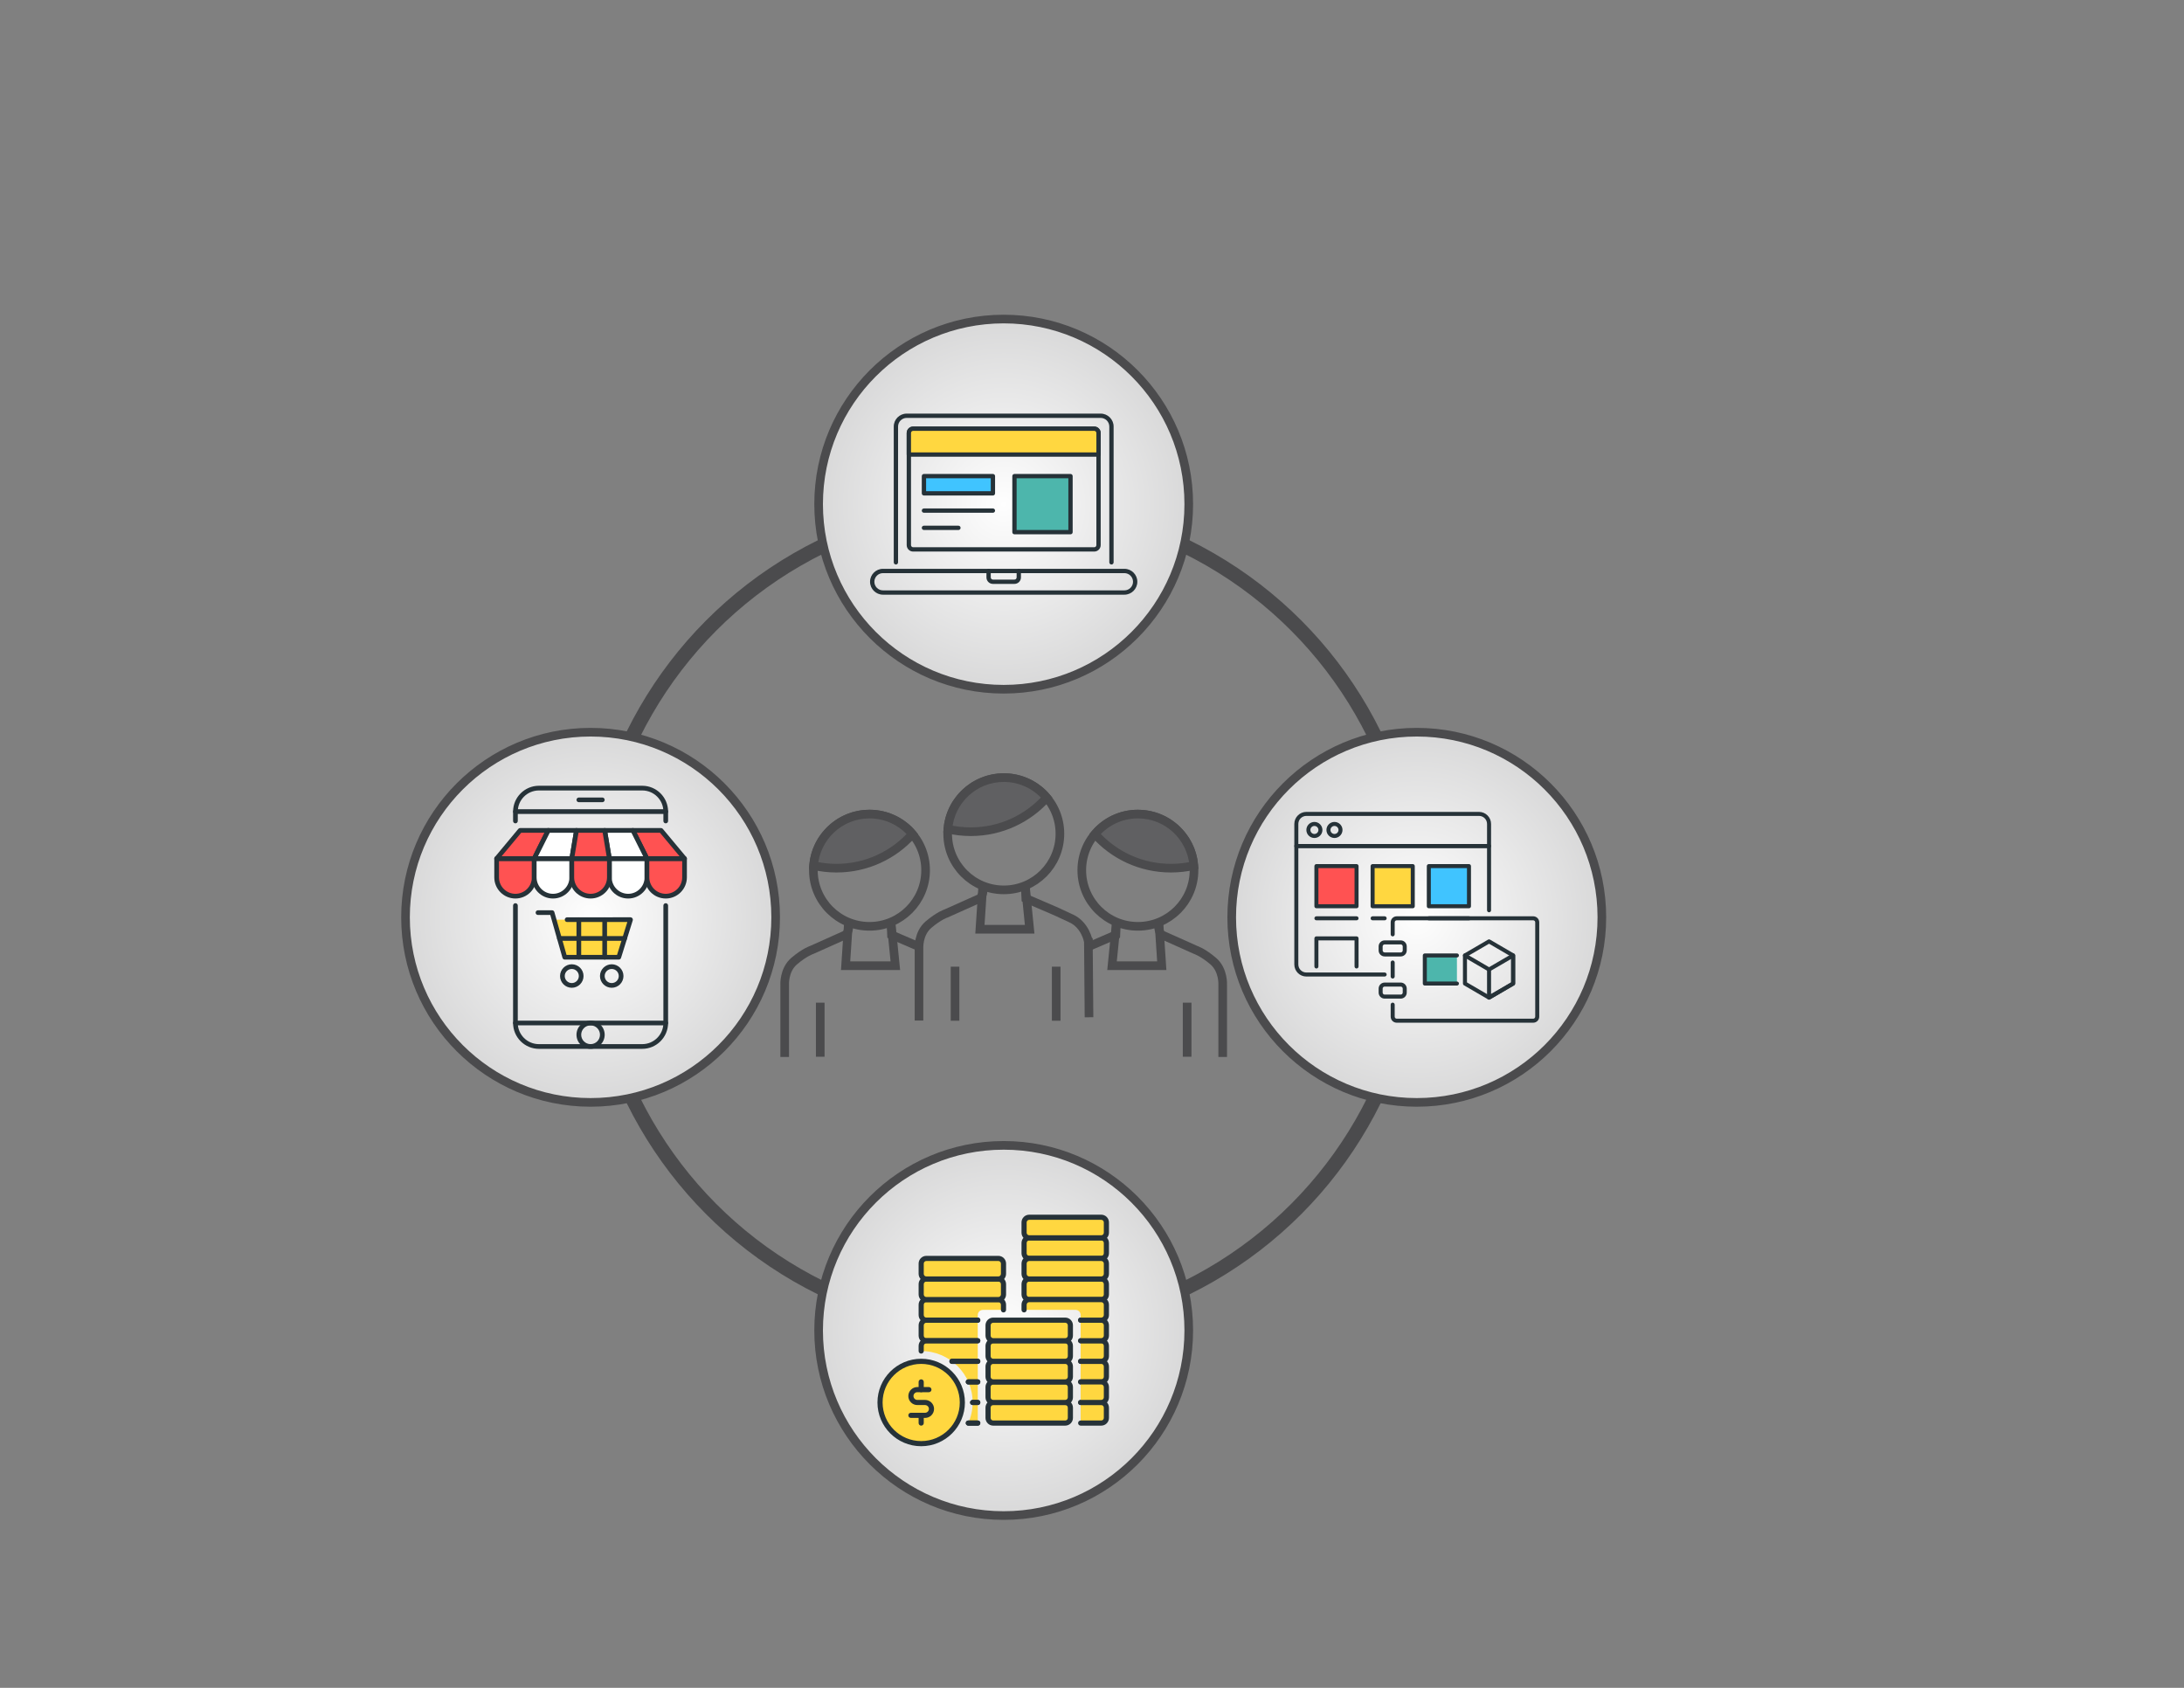 <?xml version="1.0" encoding="UTF-8"?>
<!DOCTYPE svg PUBLIC "-//W3C//DTD SVG 1.1//EN" "http://www.w3.org/Graphics/SVG/1.1/DTD/svg11.dtd">
<!-- Creator: CorelDRAW 2017 -->
<svg xmlns="http://www.w3.org/2000/svg" xml:space="preserve" width="279.4mm" height="215.9mm" version="1.1" style="shape-rendering:geometricPrecision; text-rendering:geometricPrecision; image-rendering:optimizeQuality; fill-rule:evenodd; clip-rule:evenodd"
viewBox="0 0 27940 21590"
 xmlns:xlink="http://www.w3.org/1999/xlink">
 <rect x="0" y="0" width="27940" height="21590" fill="#808080" stroke="none"/>
 <defs>
  <style type="text/css">
   <![CDATA[
    .str22 {stroke:#4B4B4D;stroke-width:110.49;stroke-miterlimit:22.926}
    .str19 {stroke:#4B4B4D;stroke-width:110.49;stroke-miterlimit:22.926}
    .str20 {stroke:#4B4B4D;stroke-width:110.49;stroke-miterlimit:22.926}
    .str21 {stroke:#4B4B4D;stroke-width:110.49;stroke-miterlimit:22.926}
    .str7 {stroke:#4B4B4D;stroke-width:110.49;stroke-miterlimit:22.926}
    .str1 {stroke:#4B4B4D;stroke-width:110.49;stroke-miterlimit:22.926}
    .str12 {stroke:#4B4B4D;stroke-width:110.49;stroke-miterlimit:22.926}
    .str9 {stroke:#4B4B4D;stroke-width:110.49;stroke-miterlimit:22.926}
    .str4 {stroke:#4B4B4D;stroke-width:110.49;stroke-miterlimit:22.926}
    .str6 {stroke:#4B4B4D;stroke-width:110.49;stroke-miterlimit:22.926}
    .str5 {stroke:#4B4B4D;stroke-width:110.49;stroke-miterlimit:22.926}
    .str2 {stroke:#4B4B4D;stroke-width:110.49;stroke-miterlimit:22.926}
    .str11 {stroke:#4B4B4D;stroke-width:110.49;stroke-miterlimit:22.926}
    .str3 {stroke:#4B4B4D;stroke-width:110.49;stroke-miterlimit:22.926}
    .str18 {stroke:#4B4B4D;stroke-width:110.49;stroke-miterlimit:22.926}
    .str10 {stroke:#4B4B4D;stroke-width:110.49;stroke-miterlimit:22.926}
    .str8 {stroke:#4B4B4D;stroke-width:110.49;stroke-miterlimit:22.926}
    .str24 {stroke:#4B4B4D;stroke-width:110.49;stroke-miterlimit:22.926}
    .str23 {stroke:#4B4B4D;stroke-width:110.49;stroke-miterlimit:22.926}
    .str16 {stroke:#4B4B4D;stroke-width:110.49;stroke-miterlimit:22.926}
    .str17 {stroke:#4B4B4D;stroke-width:110.49;stroke-miterlimit:22.926}
    .str13 {stroke:#4B4B4D;stroke-width:110.49;stroke-miterlimit:22.926}
    .str15 {stroke:#4B4B4D;stroke-width:110.49;stroke-miterlimit:22.926}
    .str14 {stroke:#4B4B4D;stroke-width:110.49;stroke-miterlimit:22.926}
    .str0 {stroke:#4B4B4D;stroke-width:184.16;stroke-miterlimit:22.926}
    .fil0 {fill:none}
    .fil6 {fill:#FEFEFE}
    .fil1 {fill:#606062}
    .fil8 {fill:#263238}
    .fil10 {fill:#40C4FF}
    .fil11 {fill:#4DB6AC}
    .fil9 {fill:#FF5252}
    .fil7 {fill:#FFD740}
    .fil12 {fill:white}
    .fil4 {fill:url(#id8)}
    .fil3 {fill:url(#id9)}
    .fil5 {fill:url(#id10)}
    .fil2 {fill:url(#id11)}
   ]]>
  </style>
    <mask id="id0">
  <radialGradient id="id1" gradientUnits="userSpaceOnUse" cx="10472.63" cy="14650.87" r="0" fx="10472.63" fy="14650.87">
   <stop offset="0" style="stop-opacity:1; stop-color:white"/>
   <stop offset="0.702" style="stop-opacity:-127.502; stop-color:white"/>
   <stop offset="1" style="stop-opacity:0; stop-color:white"/>
  </radialGradient>
     <rect style="fill:url(#id1)" x="10325.45" y="14503.69" width="5029.6" height="5029.6"/>
    </mask>
    <mask id="id2">
  <radialGradient id="id3" gradientUnits="userSpaceOnUse" cx="15757.31" cy="9365.99" r="0" fx="15757.31" fy="9365.99">
   <stop offset="0" style="stop-opacity:1; stop-color:white"/>
   <stop offset="0.702" style="stop-opacity:-127.502; stop-color:white"/>
   <stop offset="1" style="stop-opacity:0; stop-color:white"/>
  </radialGradient>
     <rect style="fill:url(#id3)" x="15610.13" y="9218.81" width="5029.6" height="5029.59"/>
    </mask>
    <mask id="id4">
  <radialGradient id="id5" gradientUnits="userSpaceOnUse" cx="5187.75" cy="9365.99" r="0" fx="5187.75" fy="9365.99">
   <stop offset="0" style="stop-opacity:1; stop-color:white"/>
   <stop offset="0.702" style="stop-opacity:-127.502; stop-color:white"/>
   <stop offset="1" style="stop-opacity:0; stop-color:white"/>
  </radialGradient>
     <rect style="fill:url(#id5)" x="5040.57" y="9218.81" width="5029.6" height="5029.59"/>
    </mask>
    <mask id="id6">
  <radialGradient id="id7" gradientUnits="userSpaceOnUse" cx="10472.63" cy="4081.1" r="0" fx="10472.63" fy="4081.1">
   <stop offset="0" style="stop-opacity:1; stop-color:white"/>
   <stop offset="0.702" style="stop-opacity:-127.502; stop-color:white"/>
   <stop offset="1" style="stop-opacity:0; stop-color:white"/>
  </radialGradient>
     <rect style="fill:url(#id7)" x="10325.45" y="3933.92" width="5029.6" height="5029.6"/>
    </mask>
  <radialGradient id="id8" gradientUnits="userSpaceOnUse" gradientTransform="matrix(1 -0 -0 1 0 0)" cx="7555.37" cy="11733.61" r="6307.66" fx="7555.37" fy="11733.61">
   <stop offset="0" style="stop-opacity:1; stop-color:#FEFEFE"/>
   <stop offset="0.902" style="stop-opacity:1; stop-color:#A4A4A5"/>
   <stop offset="1" style="stop-opacity:1; stop-color:#4B4B4D"/>
  </radialGradient>
  <radialGradient id="id9" gradientUnits="userSpaceOnUse" gradientTransform="matrix(1 -0 -0 1 0 0)" xlink:href="#id8" cx="18124.93" cy="11733.61" r="6307.66" fx="18124.93" fy="11733.61">
  </radialGradient>
  <radialGradient id="id10" gradientUnits="userSpaceOnUse" gradientTransform="matrix(1 -0 -0 1 0 0)" xlink:href="#id8" cx="12840.25" cy="17018.49" r="6307.66" fx="12840.25" fy="17018.49">
  </radialGradient>
  <radialGradient id="id11" gradientUnits="userSpaceOnUse" gradientTransform="matrix(1 -0 -0 1 0 0)" xlink:href="#id8" cx="12840.25" cy="6448.72" r="6307.66" fx="12840.25" fy="6448.72">
  </radialGradient>
 </defs>
 <g id="Capa_x0020_1">
  <g id="_1439002388864">
   <circle class="fil0 str0" cx="12840.25" cy="11733.61" r="5284.89"/>
   <circle class="fil0 str1" cx="11123.34" cy="11131.15" r="717.93"/>
   <path class="fil1 str2" d="M11123.34 10413.23c220.4,0 417.56,99.34 549.26,255.65 -238.04,267.61 -584.93,436.25 -971.26,436.25 -100.92,0 -199.16,-11.5 -293.47,-33.27 30.16,-368.76 338.95,-658.63 715.47,-658.63z"/>
   <path class="fil0 str3" d="M10038.52 13520.34l0 -920.47c0,0 -12.73,-191.95 121.95,-306.47 134.68,-114.53 225.88,-143.17 225.88,-143.17l433.72 -194.07c0,0 56.09,-51 34.41,-159.12"/>
   <polyline class="fil0 str4" points="11755.4,12108.86 11405.45,11958.28 11398.37,11794.52 "/>
   <line class="fil0 str5" x1="10493.47" y1="12825.72" x2="10493.47" y2= "13517.14" />
   <polyline class="fil0 str6" points="10854.48,11797.04 10817.97,12352.77 11454.24,12352.77 11398.37,11794.52 "/>
   <circle class="fil0 str7" cx="12841.54" cy="10664.81" r="717.93"/>
   <path class="fil1 str8" d="M12841.54 9946.88c220.39,0 417.56,99.34 549.25,255.66 -238.04,267.6 -584.93,436.24 -971.26,436.24 -100.92,0 -199.15,-11.5 -293.47,-33.27 30.16,-368.76 338.95,-658.63 715.48,-658.63z"/>
   <path class="fil0 str9" d="M11756.72 13053.99l0 -920.47c0,0 -12.74,-191.94 121.94,-306.47 134.68,-114.53 225.88,-143.16 225.88,-143.16l433.72 -194.07c0,0 56.09,-51.01 34.41,-159.13"/>
   <path class="fil0 str10" d="M13923.22 12041.25c0,0 -36.06,-205.73 -214.21,-290.57 -178.16,-84.84 -235.42,-108.16 -235.42,-108.16l-349.95 -150.59 -7.07 -163.76"/>
   <polyline class="fil0 str11" points="12572.67,11330.69 12536.16,11886.42 13172.43,11886.42 13116.57,11328.17 "/>
   <circle class="fil0 str12" cx="14557.16" cy="11131.15" r="717.93"/>
   <path class="fil1 str13" d="M14557.16 10413.23c-220.4,0 -417.56,99.34 -549.25,255.65 238.04,267.61 584.93,436.25 971.26,436.25 100.92,0 199.15,-11.5 293.46,-33.27 -30.15,-368.76 -338.94,-658.63 -715.47,-658.63z"/>
   <path class="fil0 str14" d="M15641.98 13520.34l0 -920.47c0,0 12.74,-191.95 -121.94,-306.47 -134.68,-114.53 -225.88,-143.17 -225.88,-143.17l-433.72 -194.07c0,0 -56.09,-51 -34.42,-159.12"/>
   <polyline class="fil0 str15" points="13925.11,12108.86 14275.06,11958.28 14282.13,11794.52 "/>
   <line class="fil0 str16" x1="15187.04" y1="12825.72" x2="15187.04" y2= "13517.14" />
   <polyline class="fil0 str17" points="14826.02,11797.04 14862.54,12352.77 14226.27,12352.77 14282.13,11794.52 "/>
   <line class="fil0 str18" x1="13923.22" y1="11999.77" x2="13931.72" y2= "13012.27" />
   <circle class="fil2 str19" cx="12840.25" cy="6448.72" r="2367.62"/>
   <circle class="fil3 str20" cx="18124.93" cy="11733.61" r="2367.62"/>
   <circle class="fil4 str21" cx="7555.37" cy="11733.61" r="2367.62"/>
   <circle class="fil5 str22" cx="12840.25" cy="17018.49" r="2367.62"/>
   <line class="fil0 str23" x1="12217.88" y1="12365.18" x2="12217.88" y2= "13056.59" />
   <line class="fil0 str24" x1="13512.01" y1="12365.18" x2="13512.01" y2= "13056.59" />
   <path class="fil6 str22" style="mask:url(#id0)" d="M12840.25 14650.87c1307.6,0 2367.62,1060.02 2367.62,2367.62 0,1307.6 -1060.02,2367.62 -2367.62,2367.62 -1307.6,0 -2367.62,-1060.02 -2367.62,-2367.62 0,-1307.6 1060.02,-2367.62 2367.62,-2367.62z"/>
   <g>
    <path class="fil7" d="M11784.79 17215.94l0 65.81c363.49,0 658.15,294.66 658.15,658.15 0,93.64 -19.86,182.56 -55.15,263.26l120.96 0 0 -1053.04 -658.15 0c-36.31,0 -65.81,29.5 -65.81,65.81l0 0.01zm0 0z"/>
    <path class="fil7" d="M12772.01 16623.6l-921.41 0c-36.31,0 -65.81,29.5 -65.81,65.82l0 131.62c0,36.32 29.5,65.82 65.81,65.82l658.15 0 0 -65.81c0,-36.32 29.5,-65.82 65.82,-65.82l263.26 0 0 -65.81c0,-36.32 -29.5,-65.82 -65.82,-65.82l0 0zm0 0z"/>
    <path class="fil7" d="M14088.31 16097.08l-921.41 0c-36.31,0 -65.81,-29.5 -65.81,-65.81l0 -131.63c0,-36.32 29.5,-65.82 65.81,-65.82l921.41 0c36.32,0 65.82,29.5 65.82,65.81l0 131.63c0,36.32 -29.5,65.82 -65.82,65.82l0 0zm0 0z"/>
    <path class="fil8" d="M14088.31 16129.99l-921.41 0c-54.44,0 -98.72,-44.29 -98.72,-98.72l0 -131.63c0,-54.44 44.28,-98.73 98.72,-98.73l921.41 0c54.44,0 98.72,44.29 98.72,98.72l0 131.63c0,54.44 -44.28,98.73 -98.72,98.73l0 0zm-921.41 -263.26c-18.09,0 -32.9,14.81 -32.9,32.9l0 131.63c0,18.1 14.81,32.91 32.9,32.91l921.41 0c18.09,0 32.91,-14.81 32.91,-32.9l0 -131.63c0,-18.1 -14.82,-32.91 -32.91,-32.91l-921.41 0zm0 0z"/>
    <path class="fil7" d="M14088.31 15833.82l-921.41 0c-36.31,0 -65.81,-29.5 -65.81,-65.81l0 -131.63c0,-36.32 29.5,-65.82 65.81,-65.82l921.41 0c36.32,0 65.82,29.5 65.82,65.81l0 131.63c0,36.32 -29.5,65.82 -65.82,65.82l0 0zm0 0z"/>
    <path class="fil8" d="M14088.31 15866.73l-921.41 0c-54.44,0 -98.72,-44.29 -98.72,-98.72l0 -131.63c0,-54.44 44.28,-98.73 98.72,-98.73l921.41 0c54.44,0 98.72,44.29 98.72,98.72l0 131.63c0,54.44 -44.28,98.72 -98.72,98.72l0 0.01zm-921.41 -263.26c-18.09,0 -32.9,14.81 -32.9,32.9l0 131.63c0,18.09 14.81,32.91 32.9,32.91l921.41 0c18.09,0 32.91,-14.81 32.91,-32.9l0 -131.63c0,-18.1 -14.82,-32.91 -32.91,-32.91l-921.41 0zm0 0z"/>
    <path class="fil7" d="M14088.31 16623.6l-921.41 0c-36.31,0 -65.81,-29.5 -65.81,-65.81l0 -131.63c0,-36.32 29.5,-65.82 65.81,-65.82l921.41 0c36.32,0 65.82,29.5 65.82,65.81l0 131.63c0,36.32 -29.5,65.82 -65.82,65.82l0 0zm0 0z"/>
    <path class="fil8" d="M14088.31 16656.51l-921.41 0c-54.44,0 -98.72,-44.28 -98.72,-98.72l0 -131.63c0,-54.44 44.28,-98.72 98.72,-98.72l921.41 -0.01c54.44,0 98.72,44.29 98.72,98.72l0 131.63c0,54.44 -44.28,98.73 -98.72,98.73l0 0zm-921.41 -263.26c-18.09,0 -32.9,14.81 -32.9,32.9l0 131.63c0,18.1 14.81,32.91 32.9,32.91l921.41 0c18.09,0 32.91,-14.81 32.91,-32.9l0 -131.63c0,-18.09 -14.82,-32.91 -32.91,-32.91l-921.41 0zm0 0z"/>
    <path class="fil7" d="M14088.31 16360.34l-921.41 0c-36.31,0 -65.81,-29.5 -65.81,-65.81l0 -131.63c0,-36.32 29.5,-65.82 65.81,-65.82l921.41 0c36.32,0 65.82,29.5 65.82,65.81l0 131.63c0,36.32 -29.5,65.82 -65.82,65.82l0 0zm0 0z"/>
    <path class="fil8" d="M14088.31 16393.25l-921.41 0c-54.44,0 -98.72,-44.29 -98.72,-98.72l0 -131.63c0,-54.44 44.28,-98.72 98.72,-98.72l921.41 -0.01c54.44,0 98.72,44.29 98.72,98.72l0 131.63c0,54.44 -44.28,98.73 -98.72,98.73l0 0zm-921.41 -263.26c-18.09,0 -32.9,14.81 -32.9,32.9l0 131.63c0,18.1 14.81,32.91 32.9,32.91l921.41 0c18.09,0 32.91,-14.81 32.91,-32.9l0 -131.63c0,-18.09 -14.82,-32.91 -32.91,-32.91l-921.41 0zm0 0z"/>
    <path class="fil7" d="M13627.61 18203.16l-921.41 0c-36.32,0 -65.82,-29.5 -65.82,-65.81l0 -131.63c0,-36.32 29.5,-65.82 65.82,-65.82l921.41 0c36.31,0 65.81,29.5 65.81,65.81l0 131.63c0,36.32 -29.5,65.82 -65.81,65.82l0 0zm0 0z"/>
    <path class="fil8" d="M13627.61 18236.07l-921.41 0c-54.44,0 -98.72,-44.29 -98.72,-98.72l0 -131.63c0,-54.44 44.28,-98.73 98.72,-98.73l921.41 0c54.44,0 98.72,44.29 98.72,98.72l0 131.63c0,54.44 -44.28,98.72 -98.72,98.72l0 0.01zm-921.41 -263.26c-18.09,0 -32.91,14.81 -32.91,32.9l0 131.63c0,18.09 14.82,32.91 32.91,32.91l921.41 0c18.09,0 32.9,-14.81 32.9,-32.9l0 -131.63c0,-18.1 -14.81,-32.91 -32.9,-32.91l-921.41 0zm0 0z"/>
    <path class="fil7" d="M13627.61 17939.9l-921.41 0c-36.32,0 -65.82,-29.5 -65.82,-65.81l0 -131.63c0,-36.32 29.5,-65.82 65.82,-65.82l921.41 0c36.31,0 65.81,29.5 65.81,65.81l0 131.63c0,36.32 -29.5,65.82 -65.81,65.82l0 0zm0 0z"/>
    <path class="fil8" d="M13627.61 17972.81l-921.41 0c-54.44,0 -98.72,-44.29 -98.72,-98.72l0 -131.63c0,-54.44 44.28,-98.73 98.72,-98.73l921.41 0c54.44,0 98.72,44.28 98.72,98.72l0 131.63c0,54.44 -44.28,98.72 -98.72,98.72l0 0.01zm-921.41 -263.26c-18.09,0 -32.91,14.81 -32.91,32.9l0 131.63c0,18.09 14.82,32.91 32.91,32.91l921.41 0c18.09,0 32.9,-14.81 32.9,-32.9l0 -131.63c0,-18.1 -14.81,-32.91 -32.9,-32.91l-921.41 0zm0 0z"/>
    <path class="fil7" d="M13627.61 17676.64l-921.41 0c-36.32,0 -65.82,-29.5 -65.82,-65.82l0 -131.62c0,-36.32 29.5,-65.82 65.82,-65.82l921.41 0c36.31,0 65.81,29.5 65.81,65.81l0 131.63c0,36.32 -29.5,65.82 -65.81,65.82l0 0zm0 0z"/>
    <path class="fil8" d="M13627.61 17709.55l-921.41 0c-54.44,0 -98.72,-44.29 -98.72,-98.73l0 -131.62c0,-54.44 44.28,-98.73 98.72,-98.73l921.41 0c54.44,0 98.72,44.28 98.72,98.72l0 131.63c0,54.44 -44.28,98.72 -98.72,98.72l0 0.01zm-921.41 -263.26c-18.09,0 -32.91,14.81 -32.91,32.9l0 131.63c0,18.09 14.82,32.91 32.91,32.91l921.41 0c18.09,0 32.9,-14.81 32.9,-32.91l0 -131.62c0,-18.1 -14.81,-32.91 -32.9,-32.91l-921.41 0zm0 0z"/>
    <path class="fil7" d="M13627.61 17413.38l-921.41 0c-36.32,0 -65.82,-29.5 -65.82,-65.82l0 -131.62c0,-36.32 29.5,-65.82 65.82,-65.82l921.41 0c36.31,0 65.81,29.5 65.81,65.81l0 131.63c0,36.32 -29.5,65.82 -65.81,65.82l0 0zm0 0z"/>
    <path class="fil8" d="M13627.61 17446.29l-921.41 0c-54.44,0 -98.72,-44.29 -98.72,-98.73l0 -131.62c0,-54.44 44.28,-98.73 98.72,-98.73l921.41 0c54.44,0 98.72,44.28 98.72,98.72l0 131.63c0,54.44 -44.28,98.72 -98.72,98.72l0 0.01zm-921.41 -263.26c-18.09,0 -32.91,14.81 -32.91,32.91l0 131.62c0,18.1 14.82,32.91 32.91,32.91l921.41 0c18.09,0 32.9,-14.81 32.9,-32.91l0 -131.62c0,-18.1 -14.81,-32.91 -32.9,-32.91l-921.41 0zm0 0z"/>
    <path class="fil7" d="M13627.61 17150.12l-921.41 0c-36.32,0 -65.82,-29.5 -65.82,-65.82l0 -131.62c0,-36.32 29.5,-65.82 65.82,-65.82l921.41 0c36.31,0 65.81,29.5 65.81,65.82l0 131.62c0,36.32 -29.5,65.82 -65.81,65.82zm0 0z"/>
    <path class="fil8" d="M13627.61 17183.03l-921.41 0c-54.44,0 -98.72,-44.28 -98.72,-98.72l0 -131.63c0,-54.44 44.28,-98.72 98.72,-98.72l921.41 -0.01c54.44,0 98.72,44.28 98.72,98.72l0 131.63c0,54.44 -44.28,98.72 -98.72,98.72l0 0.01zm-921.41 -263.26c-18.09,0 -32.91,14.81 -32.91,32.91l0 131.62c0,18.1 14.82,32.91 32.91,32.91l921.41 0c18.09,0 32.9,-14.81 32.9,-32.91l0 -131.62c0,-18.1 -14.81,-32.91 -32.9,-32.91l-921.41 0zm0 0z"/>
    <g>
     <path class="fil7" d="M13825.05 17676.64l263.26 0c36.32,0 65.82,-29.5 65.82,-65.82l0 -131.62c0,-36.32 -29.5,-65.82 -65.82,-65.82l-263.26 0 0 263.26zm0 0l0 0 0 0z"/>
    </g>
    <path class="fil8" d="M14088.31 17709.55l-263.26 0c-18.15,0 -32.9,-14.75 -32.9,-32.91 0,-18.16 14.75,-32.91 32.9,-32.91l263.26 0c18.09,0 32.91,-14.81 32.91,-32.91l0 -131.62c0,-18.1 -14.82,-32.91 -32.91,-32.91l-263.26 0c-18.15,0 -32.9,-14.75 -32.9,-32.91 0,-18.16 14.75,-32.91 32.9,-32.91l263.26 0c54.44,0 98.72,44.28 98.72,98.72l0 131.63c0,54.44 -44.28,98.72 -98.72,98.72l0 0.01zm0 0z"/>
    <g>
     <path class="fil7" d="M13825.05 17413.38l263.26 0c36.32,0 65.82,-29.5 65.82,-65.82l0 -131.62c0,-36.32 -29.5,-65.82 -65.82,-65.82l-263.26 0 0 263.26zm0 0l0 0 0 0z"/>
    </g>
    <path class="fil8" d="M14088.31 17446.29l-263.26 0c-18.15,0 -32.9,-14.75 -32.9,-32.91 0,-18.16 14.75,-32.91 32.9,-32.91l263.26 0c18.09,0 32.91,-14.81 32.91,-32.91l0 -131.62c0,-18.1 -14.82,-32.91 -32.91,-32.91l-263.26 0c-18.15,0 -32.9,-14.75 -32.9,-32.91 0,-18.16 14.75,-32.91 32.9,-32.91l263.26 0c54.44,0 98.72,44.28 98.72,98.72l0 131.63c0,54.44 -44.28,98.72 -98.72,98.72l0 0.01zm0 0z"/>
    <g>
     <path class="fil7" d="M13825.05 18203.16l263.26 0c36.32,0 65.82,-29.5 65.82,-65.81l0 -131.63c0,-36.32 -29.5,-65.82 -65.82,-65.82l-263.26 0 0 263.26zm0 0l0 0 0 0z"/>
    </g>
    <path class="fil8" d="M14088.31 18236.07l-263.26 0c-18.15,0 -32.9,-14.75 -32.9,-32.91 0,-18.16 14.75,-32.91 32.9,-32.91l263.26 0c18.09,0 32.91,-14.81 32.91,-32.9l0 -131.63c0,-18.1 -14.82,-32.91 -32.91,-32.91l-263.26 0c-18.15,0 -32.9,-14.75 -32.9,-32.91 0,-18.16 14.75,-32.91 32.9,-32.91l263.26 0c54.44,0 98.72,44.29 98.72,98.72l0 131.63c0,54.44 -44.28,98.72 -98.72,98.72l0 0.01zm0 0z"/>
    <g>
     <path class="fil7" d="M13825.05 17939.9l263.26 0c36.32,0 65.82,-29.5 65.82,-65.81l0 -131.63c0,-36.32 -29.5,-65.82 -65.82,-65.82l-263.26 0 0 263.26zm0 0l0 0 0 0z"/>
    </g>
    <path class="fil8" d="M14088.31 17972.81l-263.26 0c-18.15,0 -32.9,-14.75 -32.9,-32.91 0,-18.16 14.75,-32.91 32.9,-32.91l263.26 0c18.09,0 32.91,-14.81 32.91,-32.9l0 -131.63c0,-18.1 -14.82,-32.91 -32.91,-32.91l-263.26 0c-18.15,0 -32.9,-14.75 -32.9,-32.91 0,-18.16 14.75,-32.91 32.9,-32.91l263.26 0c54.44,0 98.72,44.28 98.72,98.72l0 131.63c0,54.44 -44.28,98.72 -98.72,98.72l0 0.01zm0 0z"/>
    <g>
     <path class="fil7" d="M13825.05 17150.12l263.26 0c36.32,0 65.82,-29.5 65.82,-65.82l0 -131.62c0,-36.32 -29.5,-65.82 -65.82,-65.82l-263.26 0 0 263.26zm0 0l0 0 0 0z"/>
    </g>
    <path class="fil8" d="M14088.31 17183.03l-263.26 0c-18.15,0 -32.9,-14.75 -32.9,-32.91 0,-18.16 14.75,-32.91 32.9,-32.91l263.26 0c18.09,0 32.91,-14.81 32.91,-32.91l0 -131.62c0,-18.1 -14.82,-32.91 -32.91,-32.91l-263.26 0c-18.15,0 -32.9,-14.75 -32.9,-32.91 0,-18.16 14.75,-32.91 32.9,-32.91l263.26 0c54.44,0 98.72,44.28 98.72,98.72l0 131.63c0,54.44 -44.28,98.72 -98.72,98.72l0 0.01zm0 0z"/>
    <g>
     <path class="fil7" d="M12508.75 17150.12l-658.15 0c-36.31,0 -65.81,-29.5 -65.81,-65.82l0 -131.62c0,-36.32 29.5,-65.82 65.81,-65.82l658.15 0 0 263.26zm0 0l0 0 0 0z"/>
    </g>
    <path class="fil8" d="M12508.75 17183.03l-658.15 0c-54.44,0 -98.72,-44.28 -98.72,-98.72l0 -131.63c0,-54.44 44.28,-98.72 98.72,-98.72l658.15 -0.01c18.16,0 32.91,14.75 32.91,32.91 0,18.16 -14.75,32.91 -32.91,32.91l-658.15 0c-18.09,0 -32.91,14.81 -32.91,32.91l0 131.62c0,18.1 14.82,32.91 32.91,32.91l658.15 0c18.16,0 32.91,14.75 32.91,32.91 0,18.16 -14.75,32.91 -32.91,32.91l0 0zm0 0z"/>
    <path class="fil7" d="M14088.31 16623.6l-921.41 0c-36.31,0 -65.81,29.5 -65.81,65.82l0 65.81 658.15 0c36.31,0 65.81,29.5 65.81,65.81l0 65.82 263.26 0c36.32,0 65.82,-29.5 65.82,-65.81l0 -131.63c0,-36.32 -29.5,-65.82 -65.82,-65.82l0 0zm0 0z"/>
    <path class="fil8" d="M14088.31 16919.77l-263.26 0c-18.15,0 -32.9,-14.75 -32.9,-32.91 0,-18.16 14.75,-32.91 32.9,-32.91l263.26 0c18.09,0 32.91,-14.81 32.91,-32.91l0 -131.62c0,-18.1 -14.82,-32.91 -32.91,-32.91l-921.41 0c-18.09,0 -32.9,14.81 -32.9,32.91l0 65.81c0,18.16 -14.75,32.91 -32.91,32.91 -18.16,0 -32.91,-14.75 -32.91,-32.91l0 -65.81c0,-54.44 44.28,-98.73 98.72,-98.73l921.41 0c54.44,0 98.72,44.29 98.72,98.73l0 131.62c0,54.44 -44.28,98.73 -98.72,98.73l0 0zm0 0z"/>
    <path class="fil8" d="M12508.75 16919.77l-658.15 0c-54.44,0 -98.72,-44.28 -98.72,-98.72l0 -131.63c0,-54.44 44.28,-98.72 98.72,-98.72l921.41 -0.01c54.44,0 98.72,44.29 98.72,98.73l0 65.81c0,18.16 -14.75,32.91 -32.9,32.91 -18.16,0 -32.91,-14.75 -32.91,-32.91l0 -65.81c0,-18.1 -14.82,-32.91 -32.91,-32.91l-921.41 0c-18.09,0 -32.91,14.81 -32.91,32.91l0 131.62c0,18.1 14.82,32.91 32.91,32.91l658.15 0c18.16,0 32.91,14.75 32.91,32.91 0,18.16 -14.75,32.91 -32.91,32.91l0 0zm0 0z"/>
    <path class="fil7" d="M12772.01 16623.6l-921.41 0c-36.31,0 -65.81,-29.5 -65.81,-65.81l0 -131.63c0,-36.32 29.5,-65.82 65.81,-65.82l921.41 0c36.32,0 65.82,29.5 65.82,65.81l0 131.63c0,36.32 -29.5,65.82 -65.82,65.82l0 0zm0 0z"/>
    <path class="fil8" d="M12772.01 16656.51l-921.41 0c-54.44,0 -98.72,-44.28 -98.72,-98.72l0 -131.63c0,-54.44 44.28,-98.72 98.72,-98.72l921.41 -0.01c54.44,0 98.72,44.29 98.72,98.72l0 131.63c0,54.44 -44.28,98.73 -98.72,98.73l0 0zm-921.41 -263.26c-18.09,0 -32.91,14.81 -32.91,32.9l0 131.63c0,18.1 14.82,32.91 32.91,32.91l921.41 0c18.09,0 32.91,-14.81 32.91,-32.9l0 -131.63c0,-18.09 -14.82,-32.91 -32.91,-32.91l-921.41 0zm0 0z"/>
    <path class="fil7" d="M12772.01 16360.34l-921.41 0c-36.31,0 -65.81,-29.5 -65.81,-65.81l0 -131.63c0,-36.32 29.5,-65.82 65.81,-65.82l921.41 0c36.32,0 65.82,29.5 65.82,65.81l0 131.63c0,36.32 -29.5,65.82 -65.82,65.82l0 0zm0 0z"/>
    <path class="fil8" d="M12772.01 16393.25l-921.41 0c-54.44,0 -98.72,-44.29 -98.72,-98.72l0 -131.63c0,-54.44 44.28,-98.72 98.72,-98.72l921.41 -0.01c54.44,0 98.72,44.29 98.72,98.72l0 131.63c0,54.44 -44.28,98.73 -98.72,98.73l0 0zm-921.41 -263.26c-18.09,0 -32.91,14.81 -32.91,32.9l0 131.63c0,18.1 14.82,32.91 32.91,32.91l921.41 0c18.09,0 32.91,-14.81 32.91,-32.9l0 -131.63c0,-18.09 -14.82,-32.91 -32.91,-32.91l-921.41 0zm0 0z"/>
    <path class="fil7" d="M12311.31 17939.9c0,290.8 -235.72,526.52 -526.52,526.52 -290.8,0 -526.52,-235.72 -526.52,-526.52 0,-290.8 235.72,-526.52 526.52,-526.52 290.8,0 526.52,235.72 526.52,526.52zm0 0z"/>
    <path class="fil8" d="M11784.79 18499.33c-308.48,0 -559.43,-250.95 -559.43,-559.43 0,-308.48 250.95,-559.43 559.43,-559.43 308.47,0 559.43,250.95 559.43,559.43 0,308.48 -250.96,559.43 -559.43,559.43zm0 -1053.04c-272.23,0 -493.62,221.38 -493.62,493.61 0,272.23 221.39,493.61 493.62,493.61 272.22,0 493.61,-221.38 493.61,-493.61 0,-272.23 -221.39,-493.61 -493.61,-493.61zm0 0z"/>
    <path class="fil8" d="M12508.75 17446.29l-330.33 0c-18.15,0 -32.9,-14.75 -32.9,-32.91 0,-18.16 14.75,-32.91 32.9,-32.91l330.33 0c18.16,0 32.91,14.75 32.91,32.91 0,18.16 -14.75,32.91 -32.91,32.91zm0 0z"/>
    <path class="fil8" d="M11784.79 17314.66c-18.16,0 -32.91,-14.75 -32.91,-32.91l0 -65.81c0,-54.44 44.28,-98.73 98.72,-98.73l658.15 0c18.16,0 32.91,14.75 32.91,32.91 0,18.16 -14.75,32.91 -32.91,32.91l-658.15 0c-18.09,0 -32.91,14.81 -32.91,32.91l0 65.81c0,18.16 -14.75,32.91 -32.9,32.91zm0 0z"/>
    <path class="fil8" d="M12508.75 17446.29l-330.33 0c-18.15,0 -32.9,-14.75 -32.9,-32.91 0,-18.16 14.75,-32.91 32.9,-32.91l330.33 0c18.16,0 32.91,14.75 32.91,32.91 0,18.16 -14.75,32.91 -32.91,32.91zm0 0z"/>
    <path class="fil8" d="M12508.75 18236.07l-120.96 0c-18.16,0 -32.91,-14.75 -32.91,-32.91 0,-18.16 14.75,-32.91 32.91,-32.91l120.96 0c18.16,0 32.91,14.75 32.91,32.91 0,18.16 -14.75,32.91 -32.91,32.91zm0 0z"/>
    <path class="fil8" d="M12508.75 17709.55l-120.96 0c-18.16,0 -32.91,-14.75 -32.91,-32.91 0,-18.16 14.75,-32.91 32.91,-32.91l120.96 0c18.16,0 32.91,14.75 32.91,32.91 0,18.16 -14.75,32.91 -32.91,32.91zm0 0z"/>
    <path class="fil8" d="M12508.75 17709.55l-120.96 0c-18.16,0 -32.91,-14.75 -32.91,-32.91 0,-18.16 14.75,-32.91 32.91,-32.91l120.96 0c18.16,0 32.91,14.75 32.91,32.91 0,18.16 -14.75,32.91 -32.91,32.91zm0 0z"/>
    <path class="fil8" d="M12508.75 17972.81l-65.81 0c-18.16,0 -32.91,-14.75 -32.91,-32.91 0,-18.16 14.75,-32.91 32.91,-32.91l65.81 0c18.16,0 32.91,14.75 32.91,32.91 0,18.16 -14.75,32.91 -32.91,32.91zm0 0z"/>
    <path class="fil8" d="M12508.75 17972.81l-65.81 0c-18.16,0 -32.91,-14.75 -32.91,-32.91 0,-18.16 14.75,-32.91 32.91,-32.91l65.81 0c18.16,0 32.91,14.75 32.91,32.91 0,18.16 -14.75,32.91 -32.91,32.91zm0 0z"/>
    <path class="fil8" d="M12508.75 18236.07l-120.96 0c-18.16,0 -32.91,-14.75 -32.91,-32.91 0,-18.16 14.75,-32.91 32.91,-32.91l120.96 0c18.16,0 32.91,14.75 32.91,32.91 0,18.16 -14.75,32.91 -32.91,32.91zm0 0z"/>
    <path class="fil8" d="M11784.79 17808.27c-18.16,0 -32.91,-14.75 -32.91,-32.91l0 -98.72c0,-18.16 14.75,-32.91 32.91,-32.91 18.15,0 32.9,14.75 32.9,32.91l0 98.72c0,18.16 -14.75,32.91 -32.9,32.91zm0 0z"/>
    <path class="fil8" d="M11784.79 18236.07c-18.16,0 -32.91,-14.75 -32.91,-32.91l0 -98.72c0,-18.16 14.75,-32.91 32.91,-32.91 18.15,0 32.9,14.75 32.9,32.91l0 98.72c0,18.16 -14.75,32.91 -32.9,32.91zm0 0z"/>
    <path class="fil8" d="M11834.15 18137.35l-180.99 0c-18.16,0 -32.91,-14.75 -32.91,-32.91 0,-18.16 14.75,-32.91 32.91,-32.91l180.99 0c27.19,0 49.36,-22.17 49.36,-49.36 0,-27.19 -22.17,-49.37 -49.36,-49.37l-98.72 0.01c-63.51,0 -115.18,-51.68 -115.18,-115.18 0,-63.5 51.67,-115.18 115.18,-115.18l148.08 0c18.16,0 32.91,14.75 32.91,32.91 0,18.16 -14.75,32.91 -32.91,32.91l-148.08 0c-27.19,0 -49.37,22.17 -49.37,49.36 0,27.19 22.18,49.36 49.37,49.36l98.72 0c63.5,0 115.18,51.68 115.18,115.18 0,63.5 -51.68,115.18 -115.18,115.18zm0 0z"/>
   </g>
   <path class="fil6 str20" style="mask:url(#id2)" d="M18124.93 9365.99c1307.6,0 2367.62,1060.02 2367.62,2367.62 0,1307.59 -1060.02,2367.61 -2367.62,2367.61 -1307.6,0 -2367.62,-1060.02 -2367.62,-2367.61 0,-1307.6 1060.02,-2367.62 2367.62,-2367.62z"/>
   <g>
    <path class="fil8" d="M19049.51 10847.56l-2465.54 0c-14.17,0 -25.69,-11.51 -25.69,-25.68l0 -282.51c0,-84.95 69.15,-154.1 154.1,-154.1l2208.71 0c84.95,0 154.1,69.15 154.1,154.1l0 282.51c0,14.17 -11.51,25.68 -25.68,25.68l0 0zm-2439.86 -51.37l2414.17 0 0 -256.82c0,-56.66 -46.07,-102.73 -102.73,-102.73l-2208.71 -0.01c-56.66,0 -102.73,46.08 -102.73,102.73l0 256.83zm0 0z"/>
    <path class="fil8" d="M16815.11 10719.14c-56.66,0 -102.73,-46.07 -102.73,-102.73 0,-56.65 46.08,-102.73 102.73,-102.73 56.66,0 102.73,46.08 102.73,102.73 0,56.66 -46.07,102.73 -102.73,102.73zm0 -154.09c-28.29,0 -51.36,23.02 -51.36,51.36 0,28.35 23.07,51.37 51.36,51.37 28.29,0 51.37,-23.02 51.37,-51.37 0,-28.34 -23.08,-51.36 -51.37,-51.36zm0 0z"/>
    <path class="fil8" d="M17071.94 10719.14c-56.66,0 -102.73,-46.07 -102.73,-102.73 0,-56.65 46.07,-102.73 102.73,-102.73 56.65,0 102.73,46.08 102.73,102.73 0,56.66 -46.08,102.73 -102.73,102.73zm0 -154.09c-28.29,0 -51.37,23.02 -51.37,51.36 0,28.35 23.08,51.37 51.37,51.37 28.29,0 51.36,-23.02 51.36,-51.37 0,-28.34 -23.07,-51.36 -51.36,-51.36zm0 0z"/>
    <path class="fil8" d="M17919.47 12234.42l-205.46 0c-42.49,0 -77.05,-34.56 -77.05,-77.04l0 -51.37c0,-42.49 34.56,-77.05 77.05,-77.05l205.46 0c42.48,0 77.04,34.56 77.04,77.05l0 51.36c0,42.49 -34.56,77.05 -77.04,77.05l0 0zm-205.46 -154.09c-14.18,0 -25.69,11.56 -25.69,25.68l0 51.37c0,14.12 11.51,25.68 25.69,25.68l205.46 0c14.17,0 25.68,-11.56 25.68,-25.68l0 -51.37c0,-14.12 -11.51,-25.68 -25.68,-25.68l-205.46 0zm0 0z"/>
    <path class="fil8" d="M17919.47 12773.76l-205.46 0c-42.49,0 -77.05,-34.56 -77.05,-77.05l0 -51.36c0,-42.49 34.56,-77.05 77.05,-77.05l205.46 0c42.48,0 77.04,34.56 77.04,77.05l0 51.36c0,42.49 -34.56,77.05 -77.04,77.05l0 0zm-205.46 -154.1c-14.18,0 -25.69,11.57 -25.69,25.69l0 51.36c0,14.12 11.51,25.68 25.69,25.68l205.46 0c14.17,0 25.68,-11.56 25.68,-25.68l0 -51.36c0,-14.12 -11.51,-25.69 -25.68,-25.69l-205.46 0zm0 0z"/>
    <path class="fil8" d="M19614.53 13081.95l-1746.43 0c-42.49,0 -77.05,-34.56 -77.05,-77.05l0 -154.09c0,-14.17 11.52,-25.68 25.69,-25.68 14.17,0 25.68,11.51 25.68,25.68l0 154.09c0,14.12 11.51,25.69 25.68,25.69l1746.43 0c14.17,0 25.68,-11.57 25.68,-25.69l0 -1207.08c0,-14.12 -11.51,-25.68 -25.68,-25.68l-1746.43 -0.01c-14.17,0 -25.68,11.57 -25.68,25.69l0 154.09c0,14.17 -11.51,25.69 -25.68,25.69 -14.17,0 -25.69,-11.52 -25.69,-25.69l0 -154.09c0,-42.49 34.56,-77.05 77.05,-77.05l1746.43 0c42.48,0 77.04,34.56 77.04,77.05l0 1207.08c0,42.49 -34.56,77.05 -77.04,77.05l0 0zm0 0z"/>
    <path class="fil8" d="M17816.74 12516.93c-14.17,0 -25.69,-11.51 -25.69,-25.68l0 -179.78c0,-14.17 11.52,-25.68 25.69,-25.68 14.17,0 25.68,11.51 25.68,25.68l0 179.78c0,14.17 -11.51,25.68 -25.68,25.68zm0 0z"/>
    <path class="fil8" d="M17714.01 12491.25l-1001.63 0c-84.95,0 -154.1,-69.15 -154.1,-154.1l0 -1515.28c0,-14.17 11.52,-25.68 25.69,-25.68l2465.54 0c14.17,0 25.68,11.51 25.68,25.69l0 821.84c0,14.17 -11.51,25.68 -25.68,25.68 -14.18,0 -25.69,-11.51 -25.69,-25.68l0 -796.16 -2414.17 0 0 1489.59c0,56.66 46.07,102.73 102.73,102.73l1001.63 0c14.17,0 25.68,11.52 25.68,25.69 0,14.17 -11.51,25.68 -25.68,25.68zm0 0z"/>
    <path class="fil9" d="M16840.79 11078.7l513.66 0 0 513.66 -513.66 0 0 -513.66zm0 0z"/>
    <path class="fil8" d="M17354.45 11618.04l-513.66 0c-14.17,0 -25.68,-11.51 -25.68,-25.68l0 -513.66c0,-14.17 11.51,-25.68 25.68,-25.68l513.66 0c14.17,0 25.68,11.51 25.68,25.68l0 513.66c0,14.17 -11.51,25.68 -25.68,25.68zm-487.97 -51.37l462.28 0 0 -462.29 -462.28 0 0 462.29zm0 0z"/>
    <path class="fil8" d="M17354.45 11772.13l-513.66 0c-14.17,0 -25.68,-11.51 -25.68,-25.68 0,-14.17 11.51,-25.68 25.68,-25.68l513.66 0c14.17,0 25.68,11.51 25.68,25.68 0,14.17 -11.51,25.68 -25.68,25.68zm0 0z"/>
    <path class="fil7" d="M17559.91 11078.7l513.65 0 0 513.66 -513.65 0 0 -513.66zm0 0z"/>
    <path class="fil8" d="M18073.56 11618.04l-513.65 0c-14.17,0 -25.68,-11.51 -25.68,-25.68l0 -513.66c0,-14.17 11.51,-25.68 25.68,-25.68l513.65 0c14.17,0 25.69,11.51 25.69,25.68l0 513.66c0,14.17 -11.52,25.68 -25.69,25.68zm-487.97 -51.37l462.29 0 0 -462.29 -462.29 0 0 462.29zm0 0z"/>
    <path class="fil8" d="M17714.01 11772.13l-154.1 0c-14.17,0 -25.68,-11.51 -25.68,-25.68 0,-14.17 11.51,-25.68 25.68,-25.68l154.1 0c14.17,0 25.68,11.51 25.68,25.68 0,14.17 -11.51,25.68 -25.68,25.68zm0 0z"/>
    <path class="fil10" d="M18279.03 11078.7l513.65 0 0 513.66 -513.65 0 0 -513.66zm0 0z"/>
    <path class="fil8" d="M18792.68 11618.04l-513.65 0c-14.18,0 -25.69,-11.51 -25.69,-25.68l0 -513.66c0,-14.17 11.51,-25.68 25.69,-25.68l513.65 0c14.17,0 25.68,11.51 25.68,25.68l0 513.66c0,14.17 -11.51,25.68 -25.68,25.68zm-487.97 -51.37l462.29 0 0 -462.29 -462.29 0 0 462.29zm0 0z"/>
    <path class="fil8" d="M18792.68 11772.13l-513.65 0c-14.18,0 -25.69,-11.51 -25.69,-25.68 0,-14.17 11.51,-25.68 25.69,-25.68l513.65 0c14.17,0 25.68,11.51 25.68,25.68 0,14.17 -11.51,25.68 -25.68,25.68zm0 0z"/>
    <path class="fil8" d="M17354.45 12388.52c-14.17,0 -25.68,-11.51 -25.68,-25.68l0 -333.88 -462.29 0 0 333.88c0,14.17 -11.52,25.68 -25.69,25.68 -14.17,0 -25.68,-11.51 -25.68,-25.68l0 -359.56c0,-14.17 11.51,-25.69 25.68,-25.69l513.66 0.01c14.17,0 25.68,11.51 25.68,25.68l0 359.56c0,14.17 -11.51,25.68 -25.68,25.68zm0 0z"/>
    <path class="fil8" d="M19049.51 12786.6c-4.47,0 -8.93,-1.13 -12.95,-3.48l-308.19 -179.78c-7.9,-4.64 -12.74,-13.05 -12.74,-22.2l0 -359.56c0,-9.15 4.84,-17.56 12.74,-22.2l308.19 -179.78c7.95,-4.71 17.94,-4.71 25.89,0l308.19 179.78c7.9,4.64 12.74,13.05 12.74,22.2l0 359.56c0,9.15 -4.84,17.56 -12.74,22.2l-308.19 179.78c-4.02,2.35 -8.48,3.48 -12.95,3.48l0.01 0zm-282.51 -220.21l282.51 164.78 282.5 -164.78 0 -330.06 -282.5 -164.78 -282.51 164.78 0 330.06zm0 0z"/>
    <g>
     <path class="fil11" d="M18638.58 12221.58l-410.92 0 0 359.56 410.92 0 0 -359.56zm0 0l0 0 0 0z"/>
    </g>
    <path class="fil8" d="M18638.58 12606.82l-410.92 0c-14.17,0 -25.68,-11.51 -25.68,-25.68l0 -359.56c0,-14.17 11.51,-25.68 25.68,-25.68l410.92 0c14.17,0 25.68,11.51 25.68,25.68 0,14.17 -11.51,25.69 -25.68,25.69l-385.24 0 0 308.19 385.24 0c14.17,0 25.68,11.51 25.68,25.68 0,14.17 -11.51,25.68 -25.68,25.68zm0 0z"/>
    <path class="fil8" d="M19049.51 12786.6c-4.42,0 -8.83,-1.13 -12.8,-3.38 -7.95,-4.57 -12.89,-13.1 -12.89,-22.3l0 -359.56c0,-9.15 4.84,-17.56 12.74,-22.2l308.19 -179.78c7.91,-4.66 17.79,-4.66 25.74,-0.1 7.95,4.57 12.89,13.1 12.89,22.3l0 359.56c0,9.15 -4.84,17.56 -12.74,22.2l-308.19 179.78c-4.02,2.35 -8.48,3.48 -12.94,3.48zm25.68 -370.49l0 300.11 256.82 -149.83 0 -300.11 -256.82 149.83zm0 0z"/>
    <g>
     <path class="fil11" d="M19049.51 12401.36l-308.2 -179.78 308.2 179.78zm0 0l0 0 0 0z"/>
    </g>
    <path class="fil8" d="M19049.51 12427.04c-4.37,0 -8.83,-1.08 -12.9,-3.48l-308.19 -179.78c-12.21,-7.15 -16.38,-22.87 -9.25,-35.14 7.2,-12.24 22.92,-16.43 35.13,-9.25l308.2 179.78c12.24,7.14 16.37,22.87 9.25,35.13 -4.84,8.18 -13.47,12.74 -22.24,12.74zm0 0z"/>
   </g>
   <path class="fil6 str21" style="mask:url(#id4)" d="M7555.37 9365.99c1307.59,0 2367.62,1060.02 2367.62,2367.62 0,1307.59 -1060.03,2367.61 -2367.62,2367.61 -1307.6,0 -2367.62,-1060.02 -2367.62,-2367.61 0,-1307.6 1060.02,-2367.62 2367.62,-2367.62z"/>
   <path class="fil6 str19" style="mask:url(#id6)" d="M12840.25 4081.1c1307.6,0 2367.62,1060.02 2367.62,2367.62 0,1307.6 -1060.02,2367.62 -2367.62,2367.62 -1307.6,0 -2367.62,-1060.02 -2367.62,-2367.62 0,-1307.6 1060.02,-2367.62 2367.62,-2367.62z"/>
   <g>
    <path class="fil8" d="M14384.46 7606.87l-3088.41 0c-91.2,0 -165.45,-74.25 -165.45,-165.45 0,-91.21 74.25,-165.45 165.45,-165.45l3088.41 0c91.21,0 165.45,74.24 165.45,165.45 0,91.2 -74.24,165.45 -165.45,165.45zm-3088.41 -275.75c-60.83,0 -110.3,49.47 -110.3,110.3 0,60.83 49.47,110.3 110.3,110.3l3088.41 0c60.83,0 110.3,-49.47 110.3,-110.3 0,-60.83 -49.47,-110.3 -110.3,-110.3l-3088.41 0zm0 0z"/>
    <path class="fil8" d="M12978.13 7468.99l-275.75 0c-45.62,0 -82.72,-37.11 -82.72,-82.72l0 -82.73c0,-15.21 12.36,-27.57 27.57,-27.57 15.22,0 27.58,12.36 27.58,27.57l0 82.73c0,15.16 12.36,27.57 27.57,27.57l275.75 0c15.22,0 27.58,-12.41 27.58,-27.57l0 -82.73c0,-15.21 12.36,-27.57 27.57,-27.57 15.22,0 27.58,12.36 27.58,27.57l0 82.73c0,45.61 -37.11,82.72 -82.73,82.72zm0 0z"/>
    <path class="fil8" d="M13998.41 7055.37l-2316.31 0c-45.61,0 -82.72,-37.11 -82.72,-82.73l0 -1433.9c0,-45.62 37.11,-82.73 82.72,-82.73l2316.31 0c45.62,0 82.73,37.11 82.73,82.73l0 1433.9c0,45.62 -37.11,82.72 -82.73,82.72l0 0.01zm-2316.31 -1544.21c-15.21,0 -27.57,12.42 -27.57,27.58l0 1433.9c0,15.16 12.36,27.58 27.57,27.58l2316.31 0c15.22,0 27.58,-12.42 27.58,-27.58l0 -1433.9c0,-15.16 -12.36,-27.58 -27.58,-27.58l-2316.31 0zm0 0z"/>
    <path class="fil8" d="M14219.01 7220.82c-15.21,0 -27.57,-12.36 -27.57,-27.58l0 -1737.23c0,-60.83 -49.47,-110.3 -110.3,-110.3l-2481.76 0c-60.83,0 -110.3,49.47 -110.3,110.3l0 1737.23c0,15.22 -12.36,27.58 -27.58,27.58 -15.21,0 -27.57,-12.36 -27.57,-27.58l0 -1737.23c0,-91.21 74.24,-165.45 165.45,-165.45l2481.76 0c91.2,0 165.45,74.24 165.45,165.45l0 1737.23c0,15.22 -12.36,27.58 -27.58,27.58zm0 0z"/>
    <path class="fil7" d="M14053.56 5814.49l-2426.61 0 0 -275.75c0,-30.43 24.72,-55.15 55.15,-55.15l2316.31 0c30.43,0 55.15,24.72 55.15,55.15l0 275.75zm0 0z"/>
    <path class="fil8" d="M14053.56 5842.06l-2426.61 0c-15.21,0 -27.57,-12.36 -27.57,-27.57l0 -275.75c0,-45.62 37.11,-82.73 82.72,-82.73l2316.31 0c45.62,0 82.73,37.11 82.73,82.73l0 275.75c0,15.21 -12.36,27.57 -27.58,27.57l0 0zm-2399.03 -55.15l2371.46 0 0 -248.17c0,-15.16 -12.36,-27.58 -27.58,-27.58l-2316.31 0c-15.21,0 -27.57,12.42 -27.57,27.58l0 248.17zm0 0z"/>
    <path class="fil11" d="M12978.13 6090.24l716.95 0 0 716.95 -716.95 0 0 -716.95zm0 0z"/>
    <path class="fil8" d="M13695.09 6834.77l-716.95 0c-15.22,0 -27.58,-12.36 -27.58,-27.58l0 -716.95c0,-15.22 12.36,-27.58 27.58,-27.58l716.95 0c15.21,0 27.57,12.36 27.57,27.58l0 716.95c0,15.21 -12.36,27.57 -27.57,27.57l0 0.01zm-689.38 -55.16l661.8 0 0 -661.8 -661.8 0 0 661.8zm0 0z"/>
    <path class="fil10" d="M11819.97 6090.24l882.41 0 0 220.6 -882.41 0 0 -220.6zm0 0z"/>
    <g>
     <path class="fil8" d="M12702.38 6338.41l-882.41 0c-15.21,0 -27.57,-12.36 -27.57,-27.57l0 -220.6c0,-15.22 12.36,-27.58 27.57,-27.58l882.41 0c15.21,0 27.57,12.36 27.57,27.58l0 220.6c0,15.21 -12.36,27.57 -27.57,27.57l0 0zm-854.83 -55.15l827.25 0 0 -165.45 -827.25 0 0 165.45zm0 0z"/>
     <path class="fil8" d="M12702.38 6559.01l-882.41 0c-15.21,0 -27.57,-12.36 -27.57,-27.57 0,-15.22 12.36,-27.58 27.57,-27.58l882.41 0c15.21,0 27.57,12.36 27.57,27.58 0,15.21 -12.36,27.57 -27.57,27.57zm0 0z"/>
     <path class="fil8" d="M12261.18 6779.61l-441.21 0c-15.21,0 -27.57,-12.36 -27.57,-27.57 0,-15.22 12.36,-27.58 27.57,-27.58l441.21 0c15.21,0 27.57,12.36 27.57,27.58 0,15.21 -12.36,27.57 -27.57,27.57zm0 0z"/>
    </g>
   </g>
   <g>
    <path class="fil7" d="M8066.15 11763.66l-977.89 0 136.59 480.74 691.07 0 150.23 -480.74zm0 0z"/>
    <path class="fil8" d="M8516.85 10411.57l-1922.97 0c-16.58,0 -30.05,-13.47 -30.05,-30.05 0,-16.58 13.47,-30.04 30.05,-30.04l1922.97 0c16.58,0 30.04,13.46 30.04,30.04 0,16.58 -13.46,30.05 -30.04,30.05zm0 0z"/>
    <path class="fil8" d="M8516.85 13115.75l-1922.97 0c-16.58,0 -30.05,-13.47 -30.05,-30.05 0,-16.58 13.47,-30.04 30.05,-30.04l1922.97 0c16.58,0 30.04,13.46 30.04,30.04 0,16.58 -13.46,30.05 -30.04,30.05zm0 0z"/>
    <path class="fil8" d="M7555.42 13416.21c-99.38,0 -180.28,-80.9 -180.28,-180.28 0,-99.38 80.9,-180.28 180.28,-180.28 99.38,0 180.28,80.9 180.28,180.28 0,99.38 -80.9,180.28 -180.28,180.28zm0 -300.46c-66.28,0 -120.18,53.9 -120.18,120.18 0,66.28 53.9,120.19 120.18,120.19 66.28,0 120.19,-53.91 120.19,-120.19 0,-66.28 -53.91,-120.18 -120.19,-120.18zm0 0z"/>
    <path class="fil8" d="M7705.65 10261.34l-300.4 0c-16.58,0 -30.05,-13.47 -30.05,-30.05 0,-16.58 13.47,-30.05 30.05,-30.05l300.4 0c16.58,0 30.05,13.47 30.05,30.05 0,16.58 -13.47,30.05 -30.05,30.05zm0 0z"/>
    <path class="fil8" d="M7915.92 12274.45l-691.07 0c-13.47,0 -25.23,-8.89 -28.9,-21.8l-155.96 -548.79 -157.56 0c-16.58,0 -30.05,-13.47 -30.05,-30.05 0,-16.58 13.47,-30.05 30.05,-30.05l180.28 0c13.46,0 25.26,8.89 28.93,21.84l155.92 548.76 646.29 0 131.49 -420.66 -770.38 0.24c-16.58,0 -30.05,-13.47 -30.05,-30.05 0,-16.58 13.47,-30.04 30.05,-30.04l811.25 -0.24c9.56,0 18.57,4.58 24.15,12.27 5.72,7.68 7.33,17.6 4.52,26.73l-150.24 480.74c-3.96,12.56 -15.58,21.1 -28.72,21.1l0 0zm0 0z"/>
    <path class="fil8" d="M7314.99 12635c-82.86,0 -150.23,-67.42 -150.23,-150.23 0,-82.8 67.37,-150.23 150.23,-150.23 82.86,0 150.23,67.43 150.23,150.23 0,82.81 -67.37,150.23 -150.23,150.23zm0 -240.37c-49.7,0 -90.14,40.44 -90.14,90.14 0,49.71 40.44,90.14 90.14,90.14 49.71,0 90.14,-40.43 90.14,-90.14 0,-49.7 -40.43,-90.14 -90.14,-90.14zm0 0z"/>
    <path class="fil8" d="M7825.78 12635c-82.86,0 -150.23,-67.42 -150.23,-150.23 0,-82.8 67.37,-150.23 150.23,-150.23 82.86,0 150.23,67.43 150.23,150.23 0,82.81 -67.37,150.23 -150.23,150.23zm0 -240.37c-49.71,0 -90.14,40.44 -90.14,90.14 0,49.71 40.43,90.14 90.14,90.14 49.7,0 90.14,-40.43 90.14,-90.14 0,-49.7 -40.44,-90.14 -90.14,-90.14zm0 0z"/>
    <path class="fil9" d="M6593.88 11463.19c-132.75,0 -240.38,-107.62 -240.38,-240.37l0 -240.37 480.75 0 0 240.37c0,132.75 -107.57,240.37 -240.37,240.37zm0 0z"/>
    <path class="fil8" d="M6593.88 11493.24c-149.09,0 -270.42,-121.33 -270.42,-270.42l0 -240.37c0,-16.58 13.47,-30.05 30.04,-30.05l480.75 0c16.58,0 30.04,13.47 30.04,30.05l0 240.37c0,149.09 -121.33,270.42 -270.41,270.42zm-210.33 -480.74l0 210.32c0,115.99 94.34,210.33 210.33,210.33 115.99,0 210.32,-94.34 210.32,-210.33l0 -210.32 -420.65 0zm0 0z"/>
    <path class="fil12" d="M7074.62 11463.19c-132.74,0 -240.37,-107.62 -240.37,-240.37l0 -240.37 480.74 0 0 240.37c0,132.75 -107.57,240.37 -240.37,240.37zm0 0z"/>
    <path class="fil8" d="M7074.62 11493.24c-149.09,0 -270.42,-121.33 -270.42,-270.42l0 -240.37c0,-16.58 13.47,-30.05 30.05,-30.05l480.74 0c16.58,0 30.05,13.47 30.05,30.05l0 240.37c0,149.09 -121.33,270.42 -270.42,270.42zm-210.33 -480.74l0 210.32c0,115.99 94.34,210.33 210.33,210.33 115.99,0 210.33,-94.34 210.33,-210.33l0 -210.32 -420.66 0zm0 0z"/>
    <path class="fil12" d="M8036.1 11463.19c-132.74,0 -240.37,-107.62 -240.37,-240.37l0 -240.37 480.75 0 0 240.37c0,132.75 -107.57,240.37 -240.38,240.37zm0 0z"/>
    <path class="fil8" d="M8036.1 11493.24c-149.08,0 -270.41,-121.33 -270.41,-270.42l0 -240.37c0,-16.58 13.46,-30.05 30.04,-30.05l480.75 0c16.57,0 30.04,13.47 30.04,30.05l0 240.37c0,149.09 -121.33,270.42 -270.42,270.42zm-210.32 -480.74l0 210.32c0,115.99 94.33,210.33 210.32,210.33 115.99,0 210.33,-94.34 210.33,-210.33l0 -210.32 -420.65 0zm0 0z"/>
    <path class="fil9" d="M8516.85 11463.19c-132.75,0 -240.37,-107.62 -240.37,-240.37l0 -240.37 480.74 0 0 240.37c0,132.75 -107.57,240.37 -240.37,240.37zm0 0z"/>
    <path class="fil8" d="M8516.85 11493.24c-149.09,0 -270.42,-121.33 -270.42,-270.42l0 -240.37c0,-16.58 13.47,-30.05 30.05,-30.05l480.74 0c16.58,0 30.05,13.47 30.05,30.05l0 240.37c0,149.09 -121.33,270.42 -270.42,270.42zm-210.33 -480.74l0 210.32c0,115.99 94.34,210.33 210.33,210.33 115.99,0 210.32,-94.34 210.32,-210.33l0 -210.32 -420.65 0zm0 0z"/>
    <path class="fil9" d="M7555.36 11463.19c-132.74,0 -240.37,-107.62 -240.37,-240.37l0 -240.37 480.74 0 0 240.37c0,132.75 -107.57,240.37 -240.37,240.37zm0 0z"/>
    <path class="fil8" d="M7555.36 11493.24c-149.09,0 -270.42,-121.33 -270.42,-270.42l0 -240.37c0,-16.58 13.47,-30.05 30.05,-30.05l480.74 0c16.58,0 30.05,13.47 30.05,30.05l0 240.37c0,149.09 -121.33,270.42 -270.42,270.42zm-210.32 -480.74l0 210.32c0,115.99 94.33,210.33 210.32,210.33 115.99,0 210.33,-94.34 210.33,-210.33l0 -210.32 -420.65 0zm0 0z"/>
    <path class="fil8" d="M8516.85 10531.75c-16.58,0 -30.05,-13.46 -30.05,-30.04l0 -120.19c0,-149.09 -121.33,-270.42 -270.42,-270.42l-1322.04 0c-149.09,0 -270.42,121.33 -270.42,270.42l0 120.19c0,16.58 -13.47,30.04 -30.04,30.04 -16.58,0 -30.05,-13.46 -30.05,-30.04l0 -120.19c0,-182.27 148.3,-330.51 330.51,-330.51l1322.04 0c182.19,0 330.51,148.24 330.51,330.51l0 120.19c0,16.58 -13.46,30.04 -30.04,30.04zm0 0z"/>
    <path class="fil8" d="M8216.38 13416.21l-1322.04 0c-182.21,0 -330.51,-148.23 -330.51,-330.51l0 -1502.32c0,-16.58 13.47,-30.05 30.05,-30.05 16.57,0 30.04,13.47 30.04,30.05l0 1502.32c0,149.09 121.33,270.42 270.42,270.42l1322.04 0c149.09,0 270.42,-121.33 270.42,-270.42l0 -1502.32c0,-16.58 13.47,-30.05 30.05,-30.05 16.58,0 30.04,13.47 30.04,30.05l0 1502.32c0,182.28 -148.32,330.51 -330.51,330.51zm0 0z"/>
    <path class="fil9" d="M7014.53 10621.89l-180.28 360.56 -480.75 0 300.47 -360.56 360.56 0zm0 0z"/>
    <path class="fil8" d="M6834.25 11012.5l-480.75 0c-11.64,0 -22.24,-6.72 -27.22,-17.31 -4.93,-10.51 -3.35,-23.01 4.16,-31.96l300.47 -360.55c5.69,-6.87 14.11,-10.83 23.06,-10.83l360.56 0c10.38,0 20.07,5.4 25.58,14.23 5.49,8.83 5.96,19.95 1.26,29.22l-180.28 360.56c-5.1,10.21 -15.49,16.63 -26.84,16.63l0 0.01zm-416.63 -60.1l398.05 0 150.24 -300.46 -297.89 0 -250.4 300.46zm0 0z"/>
    <path class="fil12" d="M7375.08 10621.89l-60.09 360.56 -480.74 0 180.28 -360.56 360.55 0zm0 0z"/>
    <path class="fil8" d="M7314.99 11012.5l-480.74 0c-10.39,0 -20.07,-5.4 -25.59,-14.23 -5.48,-8.84 -5.95,-19.96 -1.29,-29.23l180.28 -360.55c5.14,-10.16 15.52,-16.58 26.88,-16.58l360.55 0c8.84,0 17.2,3.84 22.95,10.65 5.72,6.72 8.19,15.61 6.69,24.32l-60.09 360.56c-2.41,14.43 -14.97,25.05 -29.64,25.05l0 0.01zm-432.12 -60.1l406.71 0 50.12 -300.46 -306.6 0 -150.23 300.46zm0 0z"/>
    <path class="fil9" d="M8096.2 10621.89l180.28 360.56 480.74 0 -300.46 -360.56 -360.56 0zm0 0z"/>
    <path class="fil8" d="M8757.22 11012.5l-480.74 0c-11.36,0 -21.75,-6.43 -26.88,-16.58l-180.28 -360.56c-4.61,-9.33 -4.14,-20.39 1.29,-29.22 5.52,-8.83 15.2,-14.23 25.58,-14.23l360.57 0c8.88,0 17.37,3.96 23.06,10.82l300.46 360.56c7.51,8.95 9.1,21.45 4.17,31.95 -4.99,10.54 -15.58,17.26 -27.23,17.26zm-462.17 -60.1l398.06 0 -250.41 -300.46 -297.88 0 150.23 300.46zm0 0z"/>
    <path class="fil12" d="M7735.64 10621.89l60.09 360.56 480.75 0 -180.28 -360.56 -360.56 0zm0 0z"/>
    <path class="fil8" d="M8276.48 11012.5l-480.75 0c-14.67,0 -27.23,-10.62 -29.63,-25.12l-60.1 -360.56c-1.43,-8.71 1.03,-17.6 6.7,-24.35 5.75,-6.72 14.05,-10.62 22.94,-10.62l360.56 0c11.35,0 21.74,6.42 26.84,16.58l180.28 360.55c4.64,9.33 4.17,20.39 -1.26,29.23 -5.52,8.89 -15.2,14.29 -25.58,14.29zm-455.28 -60.1l406.72 0 -150.24 -300.46 -306.59 0 50.11 300.46zm0 0z"/>
    <path class="fil9" d="M7375.08 10621.89l-60.09 360.56 480.74 0 -60.09 -360.56 -360.56 0zm0 0z"/>
    <path class="fil8" d="M7795.73 11012.5l-480.74 0c-8.83,0 -17.19,-3.85 -22.94,-10.62 -5.73,-6.75 -8.19,-15.64 -6.69,-24.36l60.09 -360.56c2.4,-14.49 14.96,-25.11 29.63,-25.11l360.56 0c14.67,0 27.23,10.62 29.64,25.11l60.09 360.56c1.44,8.72 -1.03,17.61 -6.69,24.36 -5.75,6.77 -14.12,10.62 -22.95,10.62zm-445.29 -60.1l409.85 0 -50.12 -300.46 -309.62 0 -50.11 300.46zm0 0z"/>
    <path class="fil8" d="M7991.04 12034.08l-834.53 0c-16.57,0 -30.04,-13.47 -30.04,-30.05 0,-16.58 13.47,-30.05 30.04,-30.05l834.53 0c16.57,0 30.04,13.47 30.04,30.05 0,16.58 -13.47,30.05 -30.04,30.05zm0 0z"/>
    <path class="fil8" d="M7735.64 12274.45c-16.58,0 -30.05,-13.47 -30.05,-30.05l0 -480.62c0,-16.58 13.47,-30.05 30.05,-30.05 16.58,0 30.05,13.47 30.05,30.05l0 480.62c0,16.58 -13.47,30.05 -30.05,30.05zm0 0z"/>
    <path class="fil8" d="M7405.13 12274.45c-16.58,0 -30.05,-13.47 -30.05,-30.05l0 -480.62c0,-16.58 13.47,-30.05 30.05,-30.05 16.58,0 30.05,13.47 30.05,30.05l0 480.62c0,16.58 -13.47,30.05 -30.05,30.05zm0 0z"/>
   </g>
  </g>
 </g>
</svg>
